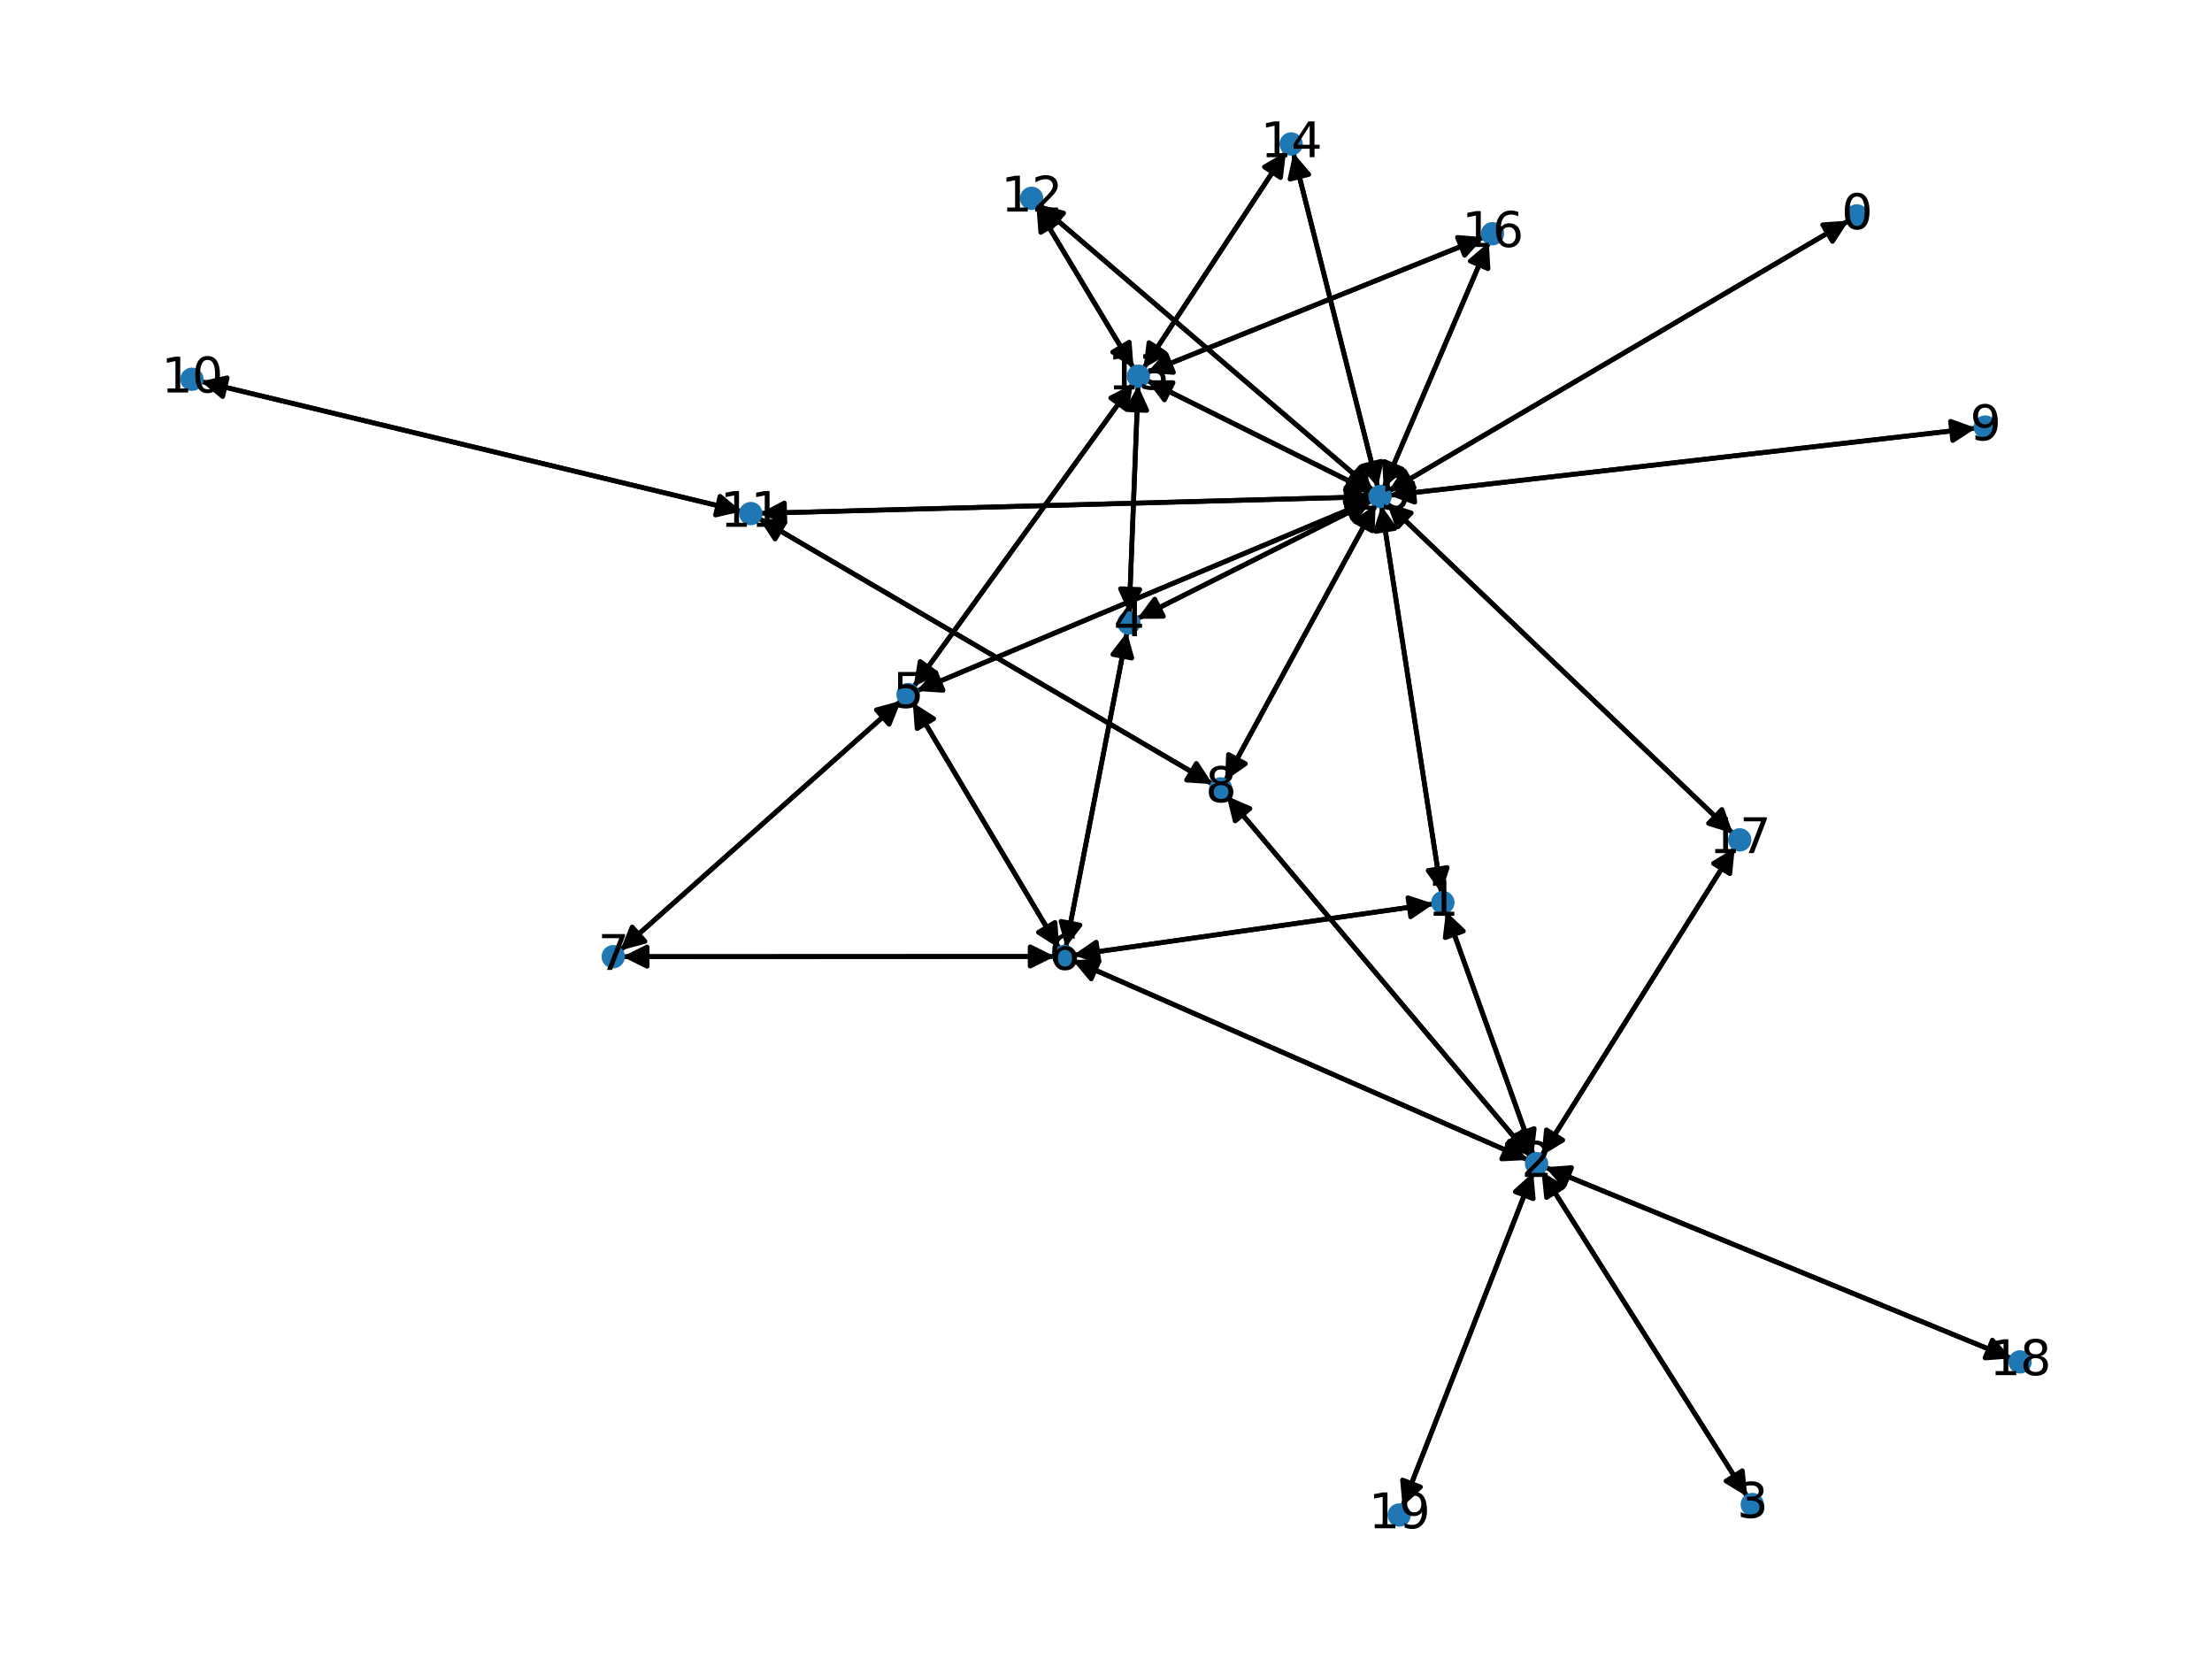 <?xml version="1.0" encoding="utf-8" standalone="no"?>
<!DOCTYPE svg PUBLIC "-//W3C//DTD SVG 1.1//EN"
  "http://www.w3.org/Graphics/SVG/1.1/DTD/svg11.dtd">
<svg xmlns:xlink="http://www.w3.org/1999/xlink" width="460.8pt" height="345.6pt" viewBox="0 0 460.8 345.6" xmlns="http://www.w3.org/2000/svg" version="1.1">
 <defs>
  <style type="text/css">*{stroke-linejoin: round; stroke-linecap: butt}</style>
 </defs>
 <g id="figure_1">
  <g id="patch_1">
   <path d="M 0 345.6 
L 460.8 345.6 
L 460.8 0 
L 0 0 
z
" style="fill: #ffffff"/>
  </g>
  <g id="axes_1">
   <g id="patch_2">
    <path d="M 385.133 45.959 
Q 337.147 74.2 290.124 101.873 
" clip-path="url(#p8c15231188)" style="fill: none; stroke: #000000; stroke-linecap: round"/>
    <path d="M 294.586 101.568 
L 290.124 101.873 
L 292.557 98.12 
L 294.586 101.568 
z
" clip-path="url(#p8c15231188)" style="stroke: #000000; stroke-linecap: round"/>
   </g>
   <g id="patch_3">
    <path d="M 301.224 189.832 
Q 310.334 215.216 319.066 239.547 
" clip-path="url(#p8c15231188)" style="fill: none; stroke: #000000; stroke-linecap: round"/>
    <path d="M 319.598 235.107 
L 319.066 239.547 
L 315.833 236.458 
L 319.598 235.107 
z
" clip-path="url(#p8c15231188)" style="stroke: #000000; stroke-linecap: round"/>
   </g>
   <g id="patch_4">
    <path d="M 298.648 188.282 
Q 261.11 193.629 224.679 198.819 
" clip-path="url(#p8c15231188)" style="fill: none; stroke: #000000; stroke-linecap: round"/>
    <path d="M 228.921 200.235 
L 224.679 198.819 
L 228.357 196.275 
L 228.921 200.235 
z
" clip-path="url(#p8c15231188)" style="stroke: #000000; stroke-linecap: round"/>
   </g>
   <g id="patch_5">
    <path d="M 300.274 186.096 
Q 294.03 145.717 287.956 106.444 
" clip-path="url(#p8c15231188)" style="fill: none; stroke: #000000; stroke-linecap: round"/>
    <path d="M 286.591 110.702 
L 287.956 106.444 
L 290.544 110.091 
L 286.591 110.702 
z
" clip-path="url(#p8c15231188)" style="stroke: #000000; stroke-linecap: round"/>
   </g>
   <g id="patch_6">
    <path d="M 319.443 240.596 
Q 310.333 215.212 301.6 190.881 
" clip-path="url(#p8c15231188)" style="fill: none; stroke: #000000; stroke-linecap: round"/>
    <path d="M 301.069 195.321 
L 301.6 190.881 
L 304.834 193.97 
L 301.069 195.321 
z
" clip-path="url(#p8c15231188)" style="stroke: #000000; stroke-linecap: round"/>
   </g>
   <g id="patch_7">
    <path d="M 321.132 244.055 
Q 342.566 277.92 363.401 310.84 
" clip-path="url(#p8c15231188)" style="fill: none; stroke: #000000; stroke-linecap: round"/>
    <path d="M 362.952 306.39 
L 363.401 310.84 
L 359.572 308.529 
L 362.952 306.39 
z
" clip-path="url(#p8c15231188)" style="stroke: #000000; stroke-linecap: round"/>
   </g>
   <g id="patch_8">
    <path d="M 318.322 241.641 
Q 270.877 220.834 224.457 200.475 
" clip-path="url(#p8c15231188)" style="fill: none; stroke: #000000; stroke-linecap: round"/>
    <path d="M 227.317 203.913 
L 224.457 200.475 
L 228.923 200.25 
L 227.317 203.913 
z
" clip-path="url(#p8c15231188)" style="stroke: #000000; stroke-linecap: round"/>
   </g>
   <g id="patch_9">
    <path d="M 318.85 240.94 
Q 287.198 203.379 256.266 166.673 
" clip-path="url(#p8c15231188)" style="fill: none; stroke: #000000; stroke-linecap: round"/>
    <path d="M 257.314 171.02 
L 256.266 166.673 
L 260.373 168.443 
L 257.314 171.02 
z
" clip-path="url(#p8c15231188)" style="stroke: #000000; stroke-linecap: round"/>
   </g>
   <g id="patch_10">
    <path d="M 321.128 240.777 
Q 341.254 208.689 360.786 177.548 
" clip-path="url(#p8c15231188)" style="fill: none; stroke: #000000; stroke-linecap: round"/>
    <path d="M 356.966 179.874 
L 360.786 177.548 
L 360.355 181.999 
L 356.966 179.874 
z
" clip-path="url(#p8c15231188)" style="stroke: #000000; stroke-linecap: round"/>
   </g>
   <g id="patch_11">
    <path d="M 321.889 243.154 
Q 370.456 263.064 417.989 282.55 
" clip-path="url(#p8c15231188)" style="fill: none; stroke: #000000; stroke-linecap: round"/>
    <path d="M 415.046 279.182 
L 417.989 282.55 
L 413.529 282.883 
L 415.046 279.182 
z
" clip-path="url(#p8c15231188)" style="stroke: #000000; stroke-linecap: round"/>
   </g>
   <g id="patch_12">
    <path d="M 319.393 244.22 
Q 305.786 279.015 292.587 312.769 
" clip-path="url(#p8c15231188)" style="fill: none; stroke: #000000; stroke-linecap: round"/>
    <path d="M 295.906 309.772 
L 292.587 312.769 
L 292.181 308.315 
L 295.906 309.772 
z
" clip-path="url(#p8c15231188)" style="stroke: #000000; stroke-linecap: round"/>
   </g>
   <g id="patch_13">
    <path d="M 363.999 311.785 
Q 342.566 277.92 321.731 245 
" clip-path="url(#p8c15231188)" style="fill: none; stroke: #000000; stroke-linecap: round"/>
    <path d="M 322.18 249.45 
L 321.731 245 
L 325.56 247.311 
L 322.18 249.45 
z
" clip-path="url(#p8c15231188)" style="stroke: #000000; stroke-linecap: round"/>
   </g>
   <g id="patch_14">
    <path d="M 235.227 127.84 
Q 236.152 104.07 237.034 81.416 
" clip-path="url(#p8c15231188)" style="fill: none; stroke: #000000; stroke-linecap: round"/>
    <path d="M 234.879 85.335 
L 237.034 81.416 
L 238.876 85.491 
L 234.879 85.335 
z
" clip-path="url(#p8c15231188)" style="stroke: #000000; stroke-linecap: round"/>
   </g>
   <g id="patch_15">
    <path d="M 234.781 131.68 
Q 228.405 164.514 222.242 196.25 
" clip-path="url(#p8c15231188)" style="fill: none; stroke: #000000; stroke-linecap: round"/>
    <path d="M 224.968 192.705 
L 222.242 196.25 
L 221.042 191.942 
L 224.968 192.705 
z
" clip-path="url(#p8c15231188)" style="stroke: #000000; stroke-linecap: round"/>
   </g>
   <g id="patch_16">
    <path d="M 236.879 128.906 
Q 261.321 116.6 284.764 104.796 
" clip-path="url(#p8c15231188)" style="fill: none; stroke: #000000; stroke-linecap: round"/>
    <path d="M 280.292 104.809 
L 284.764 104.796 
L 282.091 108.381 
L 280.292 104.809 
z
" clip-path="url(#p8c15231188)" style="stroke: #000000; stroke-linecap: round"/>
   </g>
   <g id="patch_17">
    <path d="M 190.951 143.938 
Q 238.326 124.056 284.67 104.607 
" clip-path="url(#p8c15231188)" style="fill: none; stroke: #000000; stroke-linecap: round"/>
    <path d="M 280.208 104.311 
L 284.67 104.607 
L 281.755 107.999 
L 280.208 104.311 
z
" clip-path="url(#p8c15231188)" style="stroke: #000000; stroke-linecap: round"/>
   </g>
   <g id="patch_18">
    <path d="M 190.299 143.12 
Q 213.158 111.526 235.362 80.838 
" clip-path="url(#p8c15231188)" style="fill: none; stroke: #000000; stroke-linecap: round"/>
    <path d="M 231.397 82.906 
L 235.362 80.838 
L 234.637 85.251 
L 231.397 82.906 
z
" clip-path="url(#p8c15231188)" style="stroke: #000000; stroke-linecap: round"/>
   </g>
   <g id="patch_19">
    <path d="M 190.155 146.349 
Q 205.412 171.967 220.098 196.625 
" clip-path="url(#p8c15231188)" style="fill: none; stroke: #000000; stroke-linecap: round"/>
    <path d="M 219.769 192.165 
L 220.098 196.625 
L 216.333 194.212 
L 219.769 192.165 
z
" clip-path="url(#p8c15231188)" style="stroke: #000000; stroke-linecap: round"/>
   </g>
   <g id="patch_20">
    <path d="M 187.717 145.975 
Q 158.458 171.991 130.034 197.264 
" clip-path="url(#p8c15231188)" style="fill: none; stroke: #000000; stroke-linecap: round"/>
    <path d="M 134.353 196.1 
L 130.034 197.264 
L 131.695 193.111 
L 134.353 196.1 
z
" clip-path="url(#p8c15231188)" style="stroke: #000000; stroke-linecap: round"/>
   </g>
   <g id="patch_21">
    <path d="M 223.582 198.975 
Q 261.119 193.628 297.55 188.439 
" clip-path="url(#p8c15231188)" style="fill: none; stroke: #000000; stroke-linecap: round"/>
    <path d="M 293.308 187.023 
L 297.55 188.439 
L 293.872 190.983 
L 293.308 187.023 
z
" clip-path="url(#p8c15231188)" style="stroke: #000000; stroke-linecap: round"/>
   </g>
   <g id="patch_22">
    <path d="M 223.435 200.027 
Q 270.88 220.835 317.3 241.193 
" clip-path="url(#p8c15231188)" style="fill: none; stroke: #000000; stroke-linecap: round"/>
    <path d="M 314.44 237.755 
L 317.3 241.193 
L 312.834 241.418 
L 314.44 237.755 
z
" clip-path="url(#p8c15231188)" style="stroke: #000000; stroke-linecap: round"/>
   </g>
   <g id="patch_23">
    <path d="M 222.03 197.345 
Q 228.406 164.511 234.569 132.775 
" clip-path="url(#p8c15231188)" style="fill: none; stroke: #000000; stroke-linecap: round"/>
    <path d="M 231.843 136.321 
L 234.569 132.775 
L 235.77 137.083 
L 231.843 136.321 
z
" clip-path="url(#p8c15231188)" style="stroke: #000000; stroke-linecap: round"/>
   </g>
   <g id="patch_24">
    <path d="M 220.67 197.587 
Q 205.413 171.968 190.728 147.31 
" clip-path="url(#p8c15231188)" style="fill: none; stroke: #000000; stroke-linecap: round"/>
    <path d="M 191.056 151.771 
L 190.728 147.31 
L 194.493 149.724 
L 191.056 151.771 
z
" clip-path="url(#p8c15231188)" style="stroke: #000000; stroke-linecap: round"/>
   </g>
   <g id="patch_25">
    <path d="M 219.726 199.25 
Q 174.706 199.27 130.805 199.291 
" clip-path="url(#p8c15231188)" style="fill: none; stroke: #000000; stroke-linecap: round"/>
    <path d="M 134.806 201.289 
L 130.805 199.291 
L 134.804 197.289 
L 134.806 201.289 
z
" clip-path="url(#p8c15231188)" style="stroke: #000000; stroke-linecap: round"/>
   </g>
   <g id="patch_26">
    <path d="M 129.202 198.004 
Q 158.461 171.988 186.884 146.715 
" clip-path="url(#p8c15231188)" style="fill: none; stroke: #000000; stroke-linecap: round"/>
    <path d="M 182.566 147.879 
L 186.884 146.715 
L 185.224 150.868 
L 182.566 147.879 
z
" clip-path="url(#p8c15231188)" style="stroke: #000000; stroke-linecap: round"/>
   </g>
   <g id="patch_27">
    <path d="M 129.688 199.291 
Q 174.707 199.27 218.608 199.25 
" clip-path="url(#p8c15231188)" style="fill: none; stroke: #000000; stroke-linecap: round"/>
    <path d="M 214.607 197.252 
L 218.608 199.25 
L 214.609 201.252 
L 214.607 197.252 
z
" clip-path="url(#p8c15231188)" style="stroke: #000000; stroke-linecap: round"/>
   </g>
   <g id="patch_28">
    <path d="M 255.545 165.818 
Q 287.198 203.379 318.13 240.085 
" clip-path="url(#p8c15231188)" style="fill: none; stroke: #000000; stroke-linecap: round"/>
    <path d="M 317.081 235.737 
L 318.13 240.085 
L 314.023 238.315 
L 317.081 235.737 
z
" clip-path="url(#p8c15231188)" style="stroke: #000000; stroke-linecap: round"/>
   </g>
   <g id="patch_29">
    <path d="M 252.628 163.36 
Q 205.345 135.663 159.028 108.531 
" clip-path="url(#p8c15231188)" style="fill: none; stroke: #000000; stroke-linecap: round"/>
    <path d="M 161.468 112.278 
L 159.028 108.531 
L 163.49 108.827 
L 161.468 112.278 
z
" clip-path="url(#p8c15231188)" style="stroke: #000000; stroke-linecap: round"/>
   </g>
   <g id="patch_30">
    <path d="M 255.224 162.639 
Q 270.893 133.883 286.027 106.108 
" clip-path="url(#p8c15231188)" style="fill: none; stroke: #000000; stroke-linecap: round"/>
    <path d="M 282.357 108.663 
L 286.027 106.108 
L 285.869 110.577 
L 282.357 108.663 
z
" clip-path="url(#p8c15231188)" style="stroke: #000000; stroke-linecap: round"/>
   </g>
   <g id="patch_31">
    <path d="M 411.643 89.182 
Q 350.527 96.193 290.521 103.076 
" clip-path="url(#p8c15231188)" style="fill: none; stroke: #000000; stroke-linecap: round"/>
    <path d="M 294.723 104.607 
L 290.521 103.076 
L 294.267 100.633 
L 294.723 104.607 
z
" clip-path="url(#p8c15231188)" style="stroke: #000000; stroke-linecap: round"/>
   </g>
   <g id="patch_32">
    <path d="M 41.873 79.459 
Q 98.191 92.996 153.421 106.272 
" clip-path="url(#p8c15231188)" style="fill: none; stroke: #000000; stroke-linecap: round"/>
    <path d="M 149.999 103.393 
L 153.421 106.272 
L 149.064 107.282 
L 149.999 103.393 
z
" clip-path="url(#p8c15231188)" style="stroke: #000000; stroke-linecap: round"/>
   </g>
   <g id="patch_33">
    <path d="M 158.062 107.965 
Q 205.345 135.662 251.662 162.794 
" clip-path="url(#p8c15231188)" style="fill: none; stroke: #000000; stroke-linecap: round"/>
    <path d="M 249.222 159.047 
L 251.662 162.794 
L 247.2 162.498 
L 249.222 159.047 
z
" clip-path="url(#p8c15231188)" style="stroke: #000000; stroke-linecap: round"/>
   </g>
   <g id="patch_34">
    <path d="M 154.506 106.533 
Q 98.188 92.996 42.958 79.72 
" clip-path="url(#p8c15231188)" style="fill: none; stroke: #000000; stroke-linecap: round"/>
    <path d="M 46.379 82.599 
L 42.958 79.72 
L 47.314 78.71 
L 46.379 82.599 
z
" clip-path="url(#p8c15231188)" style="stroke: #000000; stroke-linecap: round"/>
   </g>
   <g id="patch_35">
    <path d="M 158.324 106.934 
Q 221.939 105.205 284.436 103.507 
" clip-path="url(#p8c15231188)" style="fill: none; stroke: #000000; stroke-linecap: round"/>
    <path d="M 280.383 101.616 
L 284.436 103.507 
L 280.492 105.615 
L 280.383 101.616 
z
" clip-path="url(#p8c15231188)" style="stroke: #000000; stroke-linecap: round"/>
   </g>
   <g id="patch_36">
    <path d="M 215.903 42.98 
Q 226.029 59.841 235.579 75.744 
" clip-path="url(#p8c15231188)" style="fill: none; stroke: #000000; stroke-linecap: round"/>
    <path d="M 235.235 71.285 
L 235.579 75.744 
L 231.805 73.344 
L 235.235 71.285 
z
" clip-path="url(#p8c15231188)" style="stroke: #000000; stroke-linecap: round"/>
   </g>
   <g id="patch_37">
    <path d="M 216.378 42.578 
Q 251.197 72.371 285.166 101.436 
" clip-path="url(#p8c15231188)" style="fill: none; stroke: #000000; stroke-linecap: round"/>
    <path d="M 283.427 97.316 
L 285.166 101.436 
L 280.827 100.355 
L 283.427 97.316 
z
" clip-path="url(#p8c15231188)" style="stroke: #000000; stroke-linecap: round"/>
   </g>
   <g id="patch_38">
    <path d="M 237.077 80.299 
Q 236.152 104.07 235.27 126.724 
" clip-path="url(#p8c15231188)" style="fill: none; stroke: #000000; stroke-linecap: round"/>
    <path d="M 237.424 122.804 
L 235.27 126.724 
L 233.427 122.649 
L 237.424 122.804 
z
" clip-path="url(#p8c15231188)" style="stroke: #000000; stroke-linecap: round"/>
   </g>
   <g id="patch_39">
    <path d="M 236.019 79.93 
Q 213.16 111.524 190.956 142.212 
" clip-path="url(#p8c15231188)" style="fill: none; stroke: #000000; stroke-linecap: round"/>
    <path d="M 194.921 140.144 
L 190.956 142.212 
L 191.681 137.799 
L 194.921 140.144 
z
" clip-path="url(#p8c15231188)" style="stroke: #000000; stroke-linecap: round"/>
   </g>
   <g id="patch_40">
    <path d="M 236.154 76.701 
Q 226.028 59.84 216.478 43.937 
" clip-path="url(#p8c15231188)" style="fill: none; stroke: #000000; stroke-linecap: round"/>
    <path d="M 216.823 48.396 
L 216.478 43.937 
L 220.252 46.337 
L 216.823 48.396 
z
" clip-path="url(#p8c15231188)" style="stroke: #000000; stroke-linecap: round"/>
   </g>
   <g id="patch_41">
    <path d="M 238.218 76.742 
Q 253.058 54.175 267.284 32.542 
" clip-path="url(#p8c15231188)" style="fill: none; stroke: #000000; stroke-linecap: round"/>
    <path d="M 263.415 34.785 
L 267.284 32.542 
L 266.757 36.983 
L 263.415 34.785 
z
" clip-path="url(#p8c15231188)" style="stroke: #000000; stroke-linecap: round"/>
   </g>
   <g id="patch_42">
    <path d="M 238.888 79.227 
Q 262.321 90.894 284.753 102.062 
" clip-path="url(#p8c15231188)" style="fill: none; stroke: #000000; stroke-linecap: round"/>
    <path d="M 282.064 98.488 
L 284.753 102.062 
L 280.281 102.069 
L 282.064 98.488 
z
" clip-path="url(#p8c15231188)" style="stroke: #000000; stroke-linecap: round"/>
   </g>
   <g id="patch_43">
    <path d="M 238.949 77.64 
Q 274.03 63.526 308.074 49.828 
" clip-path="url(#p8c15231188)" style="fill: none; stroke: #000000; stroke-linecap: round"/>
    <path d="M 303.617 49.466 
L 308.074 49.828 
L 305.11 53.177 
L 303.617 49.466 
z
" clip-path="url(#p8c15231188)" style="stroke: #000000; stroke-linecap: round"/>
   </g>
   <g id="patch_44">
    <path d="M 267.896 31.611 
Q 253.056 54.178 238.831 75.811 
" clip-path="url(#p8c15231188)" style="fill: none; stroke: #000000; stroke-linecap: round"/>
    <path d="M 242.699 73.568 
L 238.831 75.811 
L 239.357 71.37 
L 242.699 73.568 
z
" clip-path="url(#p8c15231188)" style="stroke: #000000; stroke-linecap: round"/>
   </g>
   <g id="patch_45">
    <path d="M 269.436 31.868 
Q 278.226 66.709 286.743 100.466 
" clip-path="url(#p8c15231188)" style="fill: none; stroke: #000000; stroke-linecap: round"/>
    <path d="M 287.704 96.098 
L 286.743 100.466 
L 283.825 97.077 
L 287.704 96.098 
z
" clip-path="url(#p8c15231188)" style="stroke: #000000; stroke-linecap: round"/>
   </g>
   <g id="patch_46">
    <path d="M 289.159 102.441 
Q 337.145 74.201 384.168 46.527 
" clip-path="url(#p8c15231188)" style="fill: none; stroke: #000000; stroke-linecap: round"/>
    <path d="M 379.706 46.832 
L 384.168 46.527 
L 381.735 50.28 
L 379.706 46.832 
z
" clip-path="url(#p8c15231188)" style="stroke: #000000; stroke-linecap: round"/>
   </g>
   <g id="patch_47">
    <path d="M 287.785 105.337 
Q 294.029 145.715 300.103 184.989 
" clip-path="url(#p8c15231188)" style="fill: none; stroke: #000000; stroke-linecap: round"/>
    <path d="M 301.468 180.73 
L 300.103 184.989 
L 297.515 181.341 
L 301.468 180.73 
z
" clip-path="url(#p8c15231188)" style="stroke: #000000; stroke-linecap: round"/>
   </g>
   <g id="patch_48">
    <path d="M 285.761 104.294 
Q 261.319 116.601 237.877 128.404 
" clip-path="url(#p8c15231188)" style="fill: none; stroke: #000000; stroke-linecap: round"/>
    <path d="M 242.349 128.392 
L 237.877 128.404 
L 240.55 124.819 
L 242.349 128.392 
z
" clip-path="url(#p8c15231188)" style="stroke: #000000; stroke-linecap: round"/>
   </g>
   <g id="patch_49">
    <path d="M 285.704 104.173 
Q 238.329 124.055 191.985 143.504 
" clip-path="url(#p8c15231188)" style="fill: none; stroke: #000000; stroke-linecap: round"/>
    <path d="M 196.447 143.8 
L 191.985 143.504 
L 194.899 140.112 
L 196.447 143.8 
z
" clip-path="url(#p8c15231188)" style="stroke: #000000; stroke-linecap: round"/>
   </g>
   <g id="patch_50">
    <path d="M 286.563 105.123 
Q 270.894 133.879 255.761 161.654 
" clip-path="url(#p8c15231188)" style="fill: none; stroke: #000000; stroke-linecap: round"/>
    <path d="M 259.431 159.099 
L 255.761 161.654 
L 255.918 157.185 
L 259.431 159.099 
z
" clip-path="url(#p8c15231188)" style="stroke: #000000; stroke-linecap: round"/>
   </g>
   <g id="patch_51">
    <path d="M 289.417 103.203 
Q 350.533 96.192 410.539 89.309 
" clip-path="url(#p8c15231188)" style="fill: none; stroke: #000000; stroke-linecap: round"/>
    <path d="M 406.337 87.778 
L 410.539 89.309 
L 406.793 91.751 
L 406.337 87.778 
z
" clip-path="url(#p8c15231188)" style="stroke: #000000; stroke-linecap: round"/>
   </g>
   <g id="patch_52">
    <path d="M 285.557 103.476 
Q 221.942 105.205 159.445 106.904 
" clip-path="url(#p8c15231188)" style="fill: none; stroke: #000000; stroke-linecap: round"/>
    <path d="M 163.498 108.794 
L 159.445 106.904 
L 163.389 104.796 
L 163.498 108.794 
z
" clip-path="url(#p8c15231188)" style="stroke: #000000; stroke-linecap: round"/>
   </g>
   <g id="patch_53">
    <path d="M 286.016 102.163 
Q 251.197 72.371 217.228 43.306 
" clip-path="url(#p8c15231188)" style="fill: none; stroke: #000000; stroke-linecap: round"/>
    <path d="M 218.967 47.426 
L 217.228 43.306 
L 221.568 44.387 
L 218.967 47.426 
z
" clip-path="url(#p8c15231188)" style="stroke: #000000; stroke-linecap: round"/>
   </g>
   <g id="patch_54">
    <path d="M 285.753 102.56 
Q 262.32 90.893 239.889 79.725 
" clip-path="url(#p8c15231188)" style="fill: none; stroke: #000000; stroke-linecap: round"/>
    <path d="M 242.578 83.298 
L 239.889 79.725 
L 244.361 79.718 
L 242.578 83.298 
z
" clip-path="url(#p8c15231188)" style="stroke: #000000; stroke-linecap: round"/>
   </g>
   <g id="patch_55">
    <path d="M 287.015 101.546 
Q 278.225 66.705 269.709 32.948 
" clip-path="url(#p8c15231188)" style="fill: none; stroke: #000000; stroke-linecap: round"/>
    <path d="M 268.748 37.315 
L 269.709 32.948 
L 272.626 36.337 
L 268.748 37.315 
z
" clip-path="url(#p8c15231188)" style="stroke: #000000; stroke-linecap: round"/>
   </g>
   <g id="patch_56">
    <path d="M 288.251 101.643 
Q 299.198 76.056 309.706 51.497 
" clip-path="url(#p8c15231188)" style="fill: none; stroke: #000000; stroke-linecap: round"/>
    <path d="M 306.294 54.388 
L 309.706 51.497 
L 309.971 55.961 
L 306.294 54.388 
z
" clip-path="url(#p8c15231188)" style="stroke: #000000; stroke-linecap: round"/>
   </g>
   <g id="patch_57">
    <path d="M 288.891 104.762 
Q 324.949 139.19 360.199 172.847 
" clip-path="url(#p8c15231188)" style="fill: none; stroke: #000000; stroke-linecap: round"/>
    <path d="M 358.688 168.638 
L 360.199 172.847 
L 355.925 171.531 
L 358.688 168.638 
z
" clip-path="url(#p8c15231188)" style="stroke: #000000; stroke-linecap: round"/>
   </g>
   <g id="patch_58">
    <path d="M 309.112 49.411 
Q 274.03 63.526 239.986 77.223 
" clip-path="url(#p8c15231188)" style="fill: none; stroke: #000000; stroke-linecap: round"/>
    <path d="M 244.443 77.585 
L 239.986 77.223 
L 242.95 73.874 
L 244.443 77.585 
z
" clip-path="url(#p8c15231188)" style="stroke: #000000; stroke-linecap: round"/>
   </g>
   <g id="patch_59">
    <path d="M 310.146 50.469 
Q 299.198 76.056 288.691 100.615 
" clip-path="url(#p8c15231188)" style="fill: none; stroke: #000000; stroke-linecap: round"/>
    <path d="M 292.103 97.724 
L 288.691 100.615 
L 288.426 96.151 
L 292.103 97.724 
z
" clip-path="url(#p8c15231188)" style="stroke: #000000; stroke-linecap: round"/>
   </g>
   <g id="patch_60">
    <path d="M 361.38 176.601 
Q 341.254 208.688 321.722 239.829 
" clip-path="url(#p8c15231188)" style="fill: none; stroke: #000000; stroke-linecap: round"/>
    <path d="M 325.541 237.503 
L 321.722 239.829 
L 322.153 235.378 
L 325.541 237.503 
z
" clip-path="url(#p8c15231188)" style="stroke: #000000; stroke-linecap: round"/>
   </g>
   <g id="patch_61">
    <path d="M 361.009 173.619 
Q 324.95 139.191 289.7 105.535 
" clip-path="url(#p8c15231188)" style="fill: none; stroke: #000000; stroke-linecap: round"/>
    <path d="M 291.212 109.744 
L 289.7 105.535 
L 293.974 106.85 
L 291.212 109.744 
z
" clip-path="url(#p8c15231188)" style="stroke: #000000; stroke-linecap: round"/>
   </g>
   <g id="patch_62">
    <path d="M 419.021 282.973 
Q 370.454 263.063 322.922 243.577 
" clip-path="url(#p8c15231188)" style="fill: none; stroke: #000000; stroke-linecap: round"/>
    <path d="M 325.864 246.945 
L 322.922 243.577 
L 327.382 243.244 
L 325.864 246.945 
z
" clip-path="url(#p8c15231188)" style="stroke: #000000; stroke-linecap: round"/>
   </g>
   <g id="patch_63">
    <path d="M 292.18 313.81 
Q 305.787 279.014 318.986 245.26 
" clip-path="url(#p8c15231188)" style="fill: none; stroke: #000000; stroke-linecap: round"/>
    <path d="M 315.667 248.257 
L 318.986 245.26 
L 319.392 249.714 
L 315.667 248.257 
z
" clip-path="url(#p8c15231188)" style="stroke: #000000; stroke-linecap: round"/>
   </g>
   <g id="PathCollection_1">
    <defs>
     <path id="m744b8600d8" d="M 0 1.936 
C 0.514 1.936 1.006 1.732 1.369 1.369 
C 1.732 1.006 1.936 0.514 1.936 0 
C 1.936 -0.514 1.732 -1.006 1.369 -1.369 
C 1.006 -1.732 0.514 -1.936 0 -1.936 
C -0.514 -1.936 -1.006 -1.732 -1.369 -1.369 
C -1.732 -1.006 -1.936 -0.514 -1.936 0 
C -1.936 0.514 -1.732 1.006 -1.369 1.369 
C -1.006 1.732 -0.514 1.936 0 1.936 
z
" style="stroke: #1f78b4"/>
    </defs>
    <g clip-path="url(#p8c15231188)">
     <use xlink:href="#m744b8600d8" x="386.803" y="44.976" style="fill: #1f78b4; stroke: #1f78b4"/>
     <use xlink:href="#m744b8600d8" x="300.57" y="188.009" style="fill: #1f78b4; stroke: #1f78b4"/>
     <use xlink:href="#m744b8600d8" x="320.097" y="242.419" style="fill: #1f78b4; stroke: #1f78b4"/>
     <use xlink:href="#m744b8600d8" x="365.035" y="313.421" style="fill: #1f78b4; stroke: #1f78b4"/>
     <use xlink:href="#m744b8600d8" x="235.151" y="129.777" style="fill: #1f78b4; stroke: #1f78b4"/>
     <use xlink:href="#m744b8600d8" x="189.166" y="144.687" style="fill: #1f78b4; stroke: #1f78b4"/>
     <use xlink:href="#m744b8600d8" x="221.66" y="199.249" style="fill: #1f78b4; stroke: #1f78b4"/>
     <use xlink:href="#m744b8600d8" x="127.753" y="199.292" style="fill: #1f78b4; stroke: #1f78b4"/>
     <use xlink:href="#m744b8600d8" x="254.298" y="164.338" style="fill: #1f78b4; stroke: #1f78b4"/>
     <use xlink:href="#m744b8600d8" x="413.571" y="88.961" style="fill: #1f78b4; stroke: #1f78b4"/>
     <use xlink:href="#m744b8600d8" x="39.987" y="79.006" style="fill: #1f78b4; stroke: #1f78b4"/>
     <use xlink:href="#m744b8600d8" x="156.392" y="106.987" style="fill: #1f78b4; stroke: #1f78b4"/>
     <use xlink:href="#m744b8600d8" x="214.905" y="41.318" style="fill: #1f78b4; stroke: #1f78b4"/>
     <use xlink:href="#m744b8600d8" x="237.152" y="78.363" style="fill: #1f78b4; stroke: #1f78b4"/>
     <use xlink:href="#m744b8600d8" x="268.962" y="29.99" style="fill: #1f78b4; stroke: #1f78b4"/>
     <use xlink:href="#m744b8600d8" x="287.489" y="103.424" style="fill: #1f78b4; stroke: #1f78b4"/>
     <use xlink:href="#m744b8600d8" x="310.908" y="48.688" style="fill: #1f78b4; stroke: #1f78b4"/>
     <use xlink:href="#m744b8600d8" x="362.41" y="174.958" style="fill: #1f78b4; stroke: #1f78b4"/>
     <use xlink:href="#m744b8600d8" x="420.813" y="283.708" style="fill: #1f78b4; stroke: #1f78b4"/>
     <use xlink:href="#m744b8600d8" x="291.476" y="315.61" style="fill: #1f78b4; stroke: #1f78b4"/>
    </g>
   </g>
   <g id="text_1">
    <g clip-path="url(#p8c15231188)">
     <!-- 0 -->
     <g transform="translate(383.622 47.736) scale(0.1 -0.1)">
      <defs>
       <path id="DejaVuSans-30" d="M 2034 4250 
Q 1547 4250 1301 3770 
Q 1056 3291 1056 2328 
Q 1056 1369 1301 889 
Q 1547 409 2034 409 
Q 2525 409 2770 889 
Q 3016 1369 3016 2328 
Q 3016 3291 2770 3770 
Q 2525 4250 2034 4250 
z
M 2034 4750 
Q 2819 4750 3233 4129 
Q 3647 3509 3647 2328 
Q 3647 1150 3233 529 
Q 2819 -91 2034 -91 
Q 1250 -91 836 529 
Q 422 1150 422 2328 
Q 422 3509 836 4129 
Q 1250 4750 2034 4750 
z
" transform="scale(0.016)"/>
      </defs>
      <use xlink:href="#DejaVuSans-30"/>
     </g>
    </g>
   </g>
   <g id="text_2">
    <g clip-path="url(#p8c15231188)">
     <!-- 1 -->
     <g transform="translate(297.388 190.768) scale(0.1 -0.1)">
      <defs>
       <path id="DejaVuSans-31" d="M 794 531 
L 1825 531 
L 1825 4091 
L 703 3866 
L 703 4441 
L 1819 4666 
L 2450 4666 
L 2450 531 
L 3481 531 
L 3481 0 
L 794 0 
L 794 531 
z
" transform="scale(0.016)"/>
      </defs>
      <use xlink:href="#DejaVuSans-31"/>
     </g>
    </g>
   </g>
   <g id="text_3">
    <g clip-path="url(#p8c15231188)">
     <!-- 2 -->
     <g transform="translate(316.916 245.179) scale(0.1 -0.1)">
      <defs>
       <path id="DejaVuSans-32" d="M 1228 531 
L 3431 531 
L 3431 0 
L 469 0 
L 469 531 
Q 828 903 1448 1529 
Q 2069 2156 2228 2338 
Q 2531 2678 2651 2914 
Q 2772 3150 2772 3378 
Q 2772 3750 2511 3984 
Q 2250 4219 1831 4219 
Q 1534 4219 1204 4116 
Q 875 4013 500 3803 
L 500 4441 
Q 881 4594 1212 4672 
Q 1544 4750 1819 4750 
Q 2544 4750 2975 4387 
Q 3406 4025 3406 3419 
Q 3406 3131 3298 2873 
Q 3191 2616 2906 2266 
Q 2828 2175 2409 1742 
Q 1991 1309 1228 531 
z
" transform="scale(0.016)"/>
      </defs>
      <use xlink:href="#DejaVuSans-32"/>
     </g>
    </g>
   </g>
   <g id="text_4">
    <g clip-path="url(#p8c15231188)">
     <!-- 3 -->
     <g transform="translate(361.854 316.18) scale(0.1 -0.1)">
      <defs>
       <path id="DejaVuSans-33" d="M 2597 2516 
Q 3050 2419 3304 2112 
Q 3559 1806 3559 1356 
Q 3559 666 3084 287 
Q 2609 -91 1734 -91 
Q 1441 -91 1130 -33 
Q 819 25 488 141 
L 488 750 
Q 750 597 1062 519 
Q 1375 441 1716 441 
Q 2309 441 2620 675 
Q 2931 909 2931 1356 
Q 2931 1769 2642 2001 
Q 2353 2234 1838 2234 
L 1294 2234 
L 1294 2753 
L 1863 2753 
Q 2328 2753 2575 2939 
Q 2822 3125 2822 3475 
Q 2822 3834 2567 4026 
Q 2313 4219 1838 4219 
Q 1578 4219 1281 4162 
Q 984 4106 628 3988 
L 628 4550 
Q 988 4650 1302 4700 
Q 1616 4750 1894 4750 
Q 2613 4750 3031 4423 
Q 3450 4097 3450 3541 
Q 3450 3153 3228 2886 
Q 3006 2619 2597 2516 
z
" transform="scale(0.016)"/>
      </defs>
      <use xlink:href="#DejaVuSans-33"/>
     </g>
    </g>
   </g>
   <g id="text_5">
    <g clip-path="url(#p8c15231188)">
     <!-- 4 -->
     <g transform="translate(231.97 132.536) scale(0.1 -0.1)">
      <defs>
       <path id="DejaVuSans-34" d="M 2419 4116 
L 825 1625 
L 2419 1625 
L 2419 4116 
z
M 2253 4666 
L 3047 4666 
L 3047 1625 
L 3713 1625 
L 3713 1100 
L 3047 1100 
L 3047 0 
L 2419 0 
L 2419 1100 
L 313 1100 
L 313 1709 
L 2253 4666 
z
" transform="scale(0.016)"/>
      </defs>
      <use xlink:href="#DejaVuSans-34"/>
     </g>
    </g>
   </g>
   <g id="text_6">
    <g clip-path="url(#p8c15231188)">
     <!-- 5 -->
     <g transform="translate(185.984 147.446) scale(0.1 -0.1)">
      <defs>
       <path id="DejaVuSans-35" d="M 691 4666 
L 3169 4666 
L 3169 4134 
L 1269 4134 
L 1269 2991 
Q 1406 3038 1543 3061 
Q 1681 3084 1819 3084 
Q 2600 3084 3056 2656 
Q 3513 2228 3513 1497 
Q 3513 744 3044 326 
Q 2575 -91 1722 -91 
Q 1428 -91 1123 -41 
Q 819 9 494 109 
L 494 744 
Q 775 591 1075 516 
Q 1375 441 1709 441 
Q 2250 441 2565 725 
Q 2881 1009 2881 1497 
Q 2881 1984 2565 2268 
Q 2250 2553 1709 2553 
Q 1456 2553 1204 2497 
Q 953 2441 691 2322 
L 691 4666 
z
" transform="scale(0.016)"/>
      </defs>
      <use xlink:href="#DejaVuSans-35"/>
     </g>
    </g>
   </g>
   <g id="text_7">
    <g clip-path="url(#p8c15231188)">
     <!-- 6 -->
     <g transform="translate(218.479 202.008) scale(0.1 -0.1)">
      <defs>
       <path id="DejaVuSans-36" d="M 2113 2584 
Q 1688 2584 1439 2293 
Q 1191 2003 1191 1497 
Q 1191 994 1439 701 
Q 1688 409 2113 409 
Q 2538 409 2786 701 
Q 3034 994 3034 1497 
Q 3034 2003 2786 2293 
Q 2538 2584 2113 2584 
z
M 3366 4563 
L 3366 3988 
Q 3128 4100 2886 4159 
Q 2644 4219 2406 4219 
Q 1781 4219 1451 3797 
Q 1122 3375 1075 2522 
Q 1259 2794 1537 2939 
Q 1816 3084 2150 3084 
Q 2853 3084 3261 2657 
Q 3669 2231 3669 1497 
Q 3669 778 3244 343 
Q 2819 -91 2113 -91 
Q 1303 -91 875 529 
Q 447 1150 447 2328 
Q 447 3434 972 4092 
Q 1497 4750 2381 4750 
Q 2619 4750 2861 4703 
Q 3103 4656 3366 4563 
z
" transform="scale(0.016)"/>
      </defs>
      <use xlink:href="#DejaVuSans-36"/>
     </g>
    </g>
   </g>
   <g id="text_8">
    <g clip-path="url(#p8c15231188)">
     <!-- 7 -->
     <g transform="translate(124.572 202.051) scale(0.1 -0.1)">
      <defs>
       <path id="DejaVuSans-37" d="M 525 4666 
L 3525 4666 
L 3525 4397 
L 1831 0 
L 1172 0 
L 2766 4134 
L 525 4134 
L 525 4666 
z
" transform="scale(0.016)"/>
      </defs>
      <use xlink:href="#DejaVuSans-37"/>
     </g>
    </g>
   </g>
   <g id="text_9">
    <g clip-path="url(#p8c15231188)">
     <!-- 8 -->
     <g transform="translate(251.117 167.097) scale(0.1 -0.1)">
      <defs>
       <path id="DejaVuSans-38" d="M 2034 2216 
Q 1584 2216 1326 1975 
Q 1069 1734 1069 1313 
Q 1069 891 1326 650 
Q 1584 409 2034 409 
Q 2484 409 2743 651 
Q 3003 894 3003 1313 
Q 3003 1734 2745 1975 
Q 2488 2216 2034 2216 
z
M 1403 2484 
Q 997 2584 770 2862 
Q 544 3141 544 3541 
Q 544 4100 942 4425 
Q 1341 4750 2034 4750 
Q 2731 4750 3128 4425 
Q 3525 4100 3525 3541 
Q 3525 3141 3298 2862 
Q 3072 2584 2669 2484 
Q 3125 2378 3379 2068 
Q 3634 1759 3634 1313 
Q 3634 634 3220 271 
Q 2806 -91 2034 -91 
Q 1263 -91 848 271 
Q 434 634 434 1313 
Q 434 1759 690 2068 
Q 947 2378 1403 2484 
z
M 1172 3481 
Q 1172 3119 1398 2916 
Q 1625 2713 2034 2713 
Q 2441 2713 2670 2916 
Q 2900 3119 2900 3481 
Q 2900 3844 2670 4047 
Q 2441 4250 2034 4250 
Q 1625 4250 1398 4047 
Q 1172 3844 1172 3481 
z
" transform="scale(0.016)"/>
      </defs>
      <use xlink:href="#DejaVuSans-38"/>
     </g>
    </g>
   </g>
   <g id="text_10">
    <g clip-path="url(#p8c15231188)">
     <!-- 9 -->
     <g transform="translate(410.39 91.72) scale(0.1 -0.1)">
      <defs>
       <path id="DejaVuSans-39" d="M 703 97 
L 703 672 
Q 941 559 1184 500 
Q 1428 441 1663 441 
Q 2288 441 2617 861 
Q 2947 1281 2994 2138 
Q 2813 1869 2534 1725 
Q 2256 1581 1919 1581 
Q 1219 1581 811 2004 
Q 403 2428 403 3163 
Q 403 3881 828 4315 
Q 1253 4750 1959 4750 
Q 2769 4750 3195 4129 
Q 3622 3509 3622 2328 
Q 3622 1225 3098 567 
Q 2575 -91 1691 -91 
Q 1453 -91 1209 -44 
Q 966 3 703 97 
z
M 1959 2075 
Q 2384 2075 2632 2365 
Q 2881 2656 2881 3163 
Q 2881 3666 2632 3958 
Q 2384 4250 1959 4250 
Q 1534 4250 1286 3958 
Q 1038 3666 1038 3163 
Q 1038 2656 1286 2365 
Q 1534 2075 1959 2075 
z
" transform="scale(0.016)"/>
      </defs>
      <use xlink:href="#DejaVuSans-39"/>
     </g>
    </g>
   </g>
   <g id="text_11">
    <g clip-path="url(#p8c15231188)">
     <!-- 10 -->
     <g transform="translate(33.624 81.765) scale(0.1 -0.1)">
      <use xlink:href="#DejaVuSans-31"/>
      <use xlink:href="#DejaVuSans-30" x="63.623"/>
     </g>
    </g>
   </g>
   <g id="text_12">
    <g clip-path="url(#p8c15231188)">
     <!-- 11 -->
     <g transform="translate(150.029 109.746) scale(0.1 -0.1)">
      <use xlink:href="#DejaVuSans-31"/>
      <use xlink:href="#DejaVuSans-31" x="63.623"/>
     </g>
    </g>
   </g>
   <g id="text_13">
    <g clip-path="url(#p8c15231188)">
     <!-- 12 -->
     <g transform="translate(208.543 44.077) scale(0.1 -0.1)">
      <use xlink:href="#DejaVuSans-31"/>
      <use xlink:href="#DejaVuSans-32" x="63.623"/>
     </g>
    </g>
   </g>
   <g id="text_14">
    <g clip-path="url(#p8c15231188)">
     <!-- 13 -->
     <g transform="translate(230.79 81.122) scale(0.1 -0.1)">
      <use xlink:href="#DejaVuSans-31"/>
      <use xlink:href="#DejaVuSans-33" x="63.623"/>
     </g>
    </g>
   </g>
   <g id="text_15">
    <g clip-path="url(#p8c15231188)">
     <!-- 14 -->
     <g transform="translate(262.6 32.749) scale(0.1 -0.1)">
      <use xlink:href="#DejaVuSans-31"/>
      <use xlink:href="#DejaVuSans-34" x="63.623"/>
     </g>
    </g>
   </g>
   <g id="text_16">
    <g clip-path="url(#p8c15231188)">
     <!-- 15 -->
     <g transform="translate(281.127 106.183) scale(0.1 -0.1)">
      <use xlink:href="#DejaVuSans-31"/>
      <use xlink:href="#DejaVuSans-35" x="63.623"/>
     </g>
    </g>
   </g>
   <g id="text_17">
    <g clip-path="url(#p8c15231188)">
     <!-- 16 -->
     <g transform="translate(304.545 51.448) scale(0.1 -0.1)">
      <use xlink:href="#DejaVuSans-31"/>
      <use xlink:href="#DejaVuSans-36" x="63.623"/>
     </g>
    </g>
   </g>
   <g id="text_18">
    <g clip-path="url(#p8c15231188)">
     <!-- 17 -->
     <g transform="translate(356.048 177.717) scale(0.1 -0.1)">
      <use xlink:href="#DejaVuSans-31"/>
      <use xlink:href="#DejaVuSans-37" x="63.623"/>
     </g>
    </g>
   </g>
   <g id="text_19">
    <g clip-path="url(#p8c15231188)">
     <!-- 18 -->
     <g transform="translate(414.451 286.467) scale(0.1 -0.1)">
      <use xlink:href="#DejaVuSans-31"/>
      <use xlink:href="#DejaVuSans-38" x="63.623"/>
     </g>
    </g>
   </g>
   <g id="text_20">
    <g clip-path="url(#p8c15231188)">
     <!-- 19 -->
     <g transform="translate(285.113 318.369) scale(0.1 -0.1)">
      <use xlink:href="#DejaVuSans-31"/>
      <use xlink:href="#DejaVuSans-39" x="63.623"/>
     </g>
    </g>
   </g>
  </g>
 </g>
 <defs>
  <clipPath id="p8c15231188">
   <rect x="0" y="0" width="460.8" height="345.6"/>
  </clipPath>
 </defs>
</svg>
